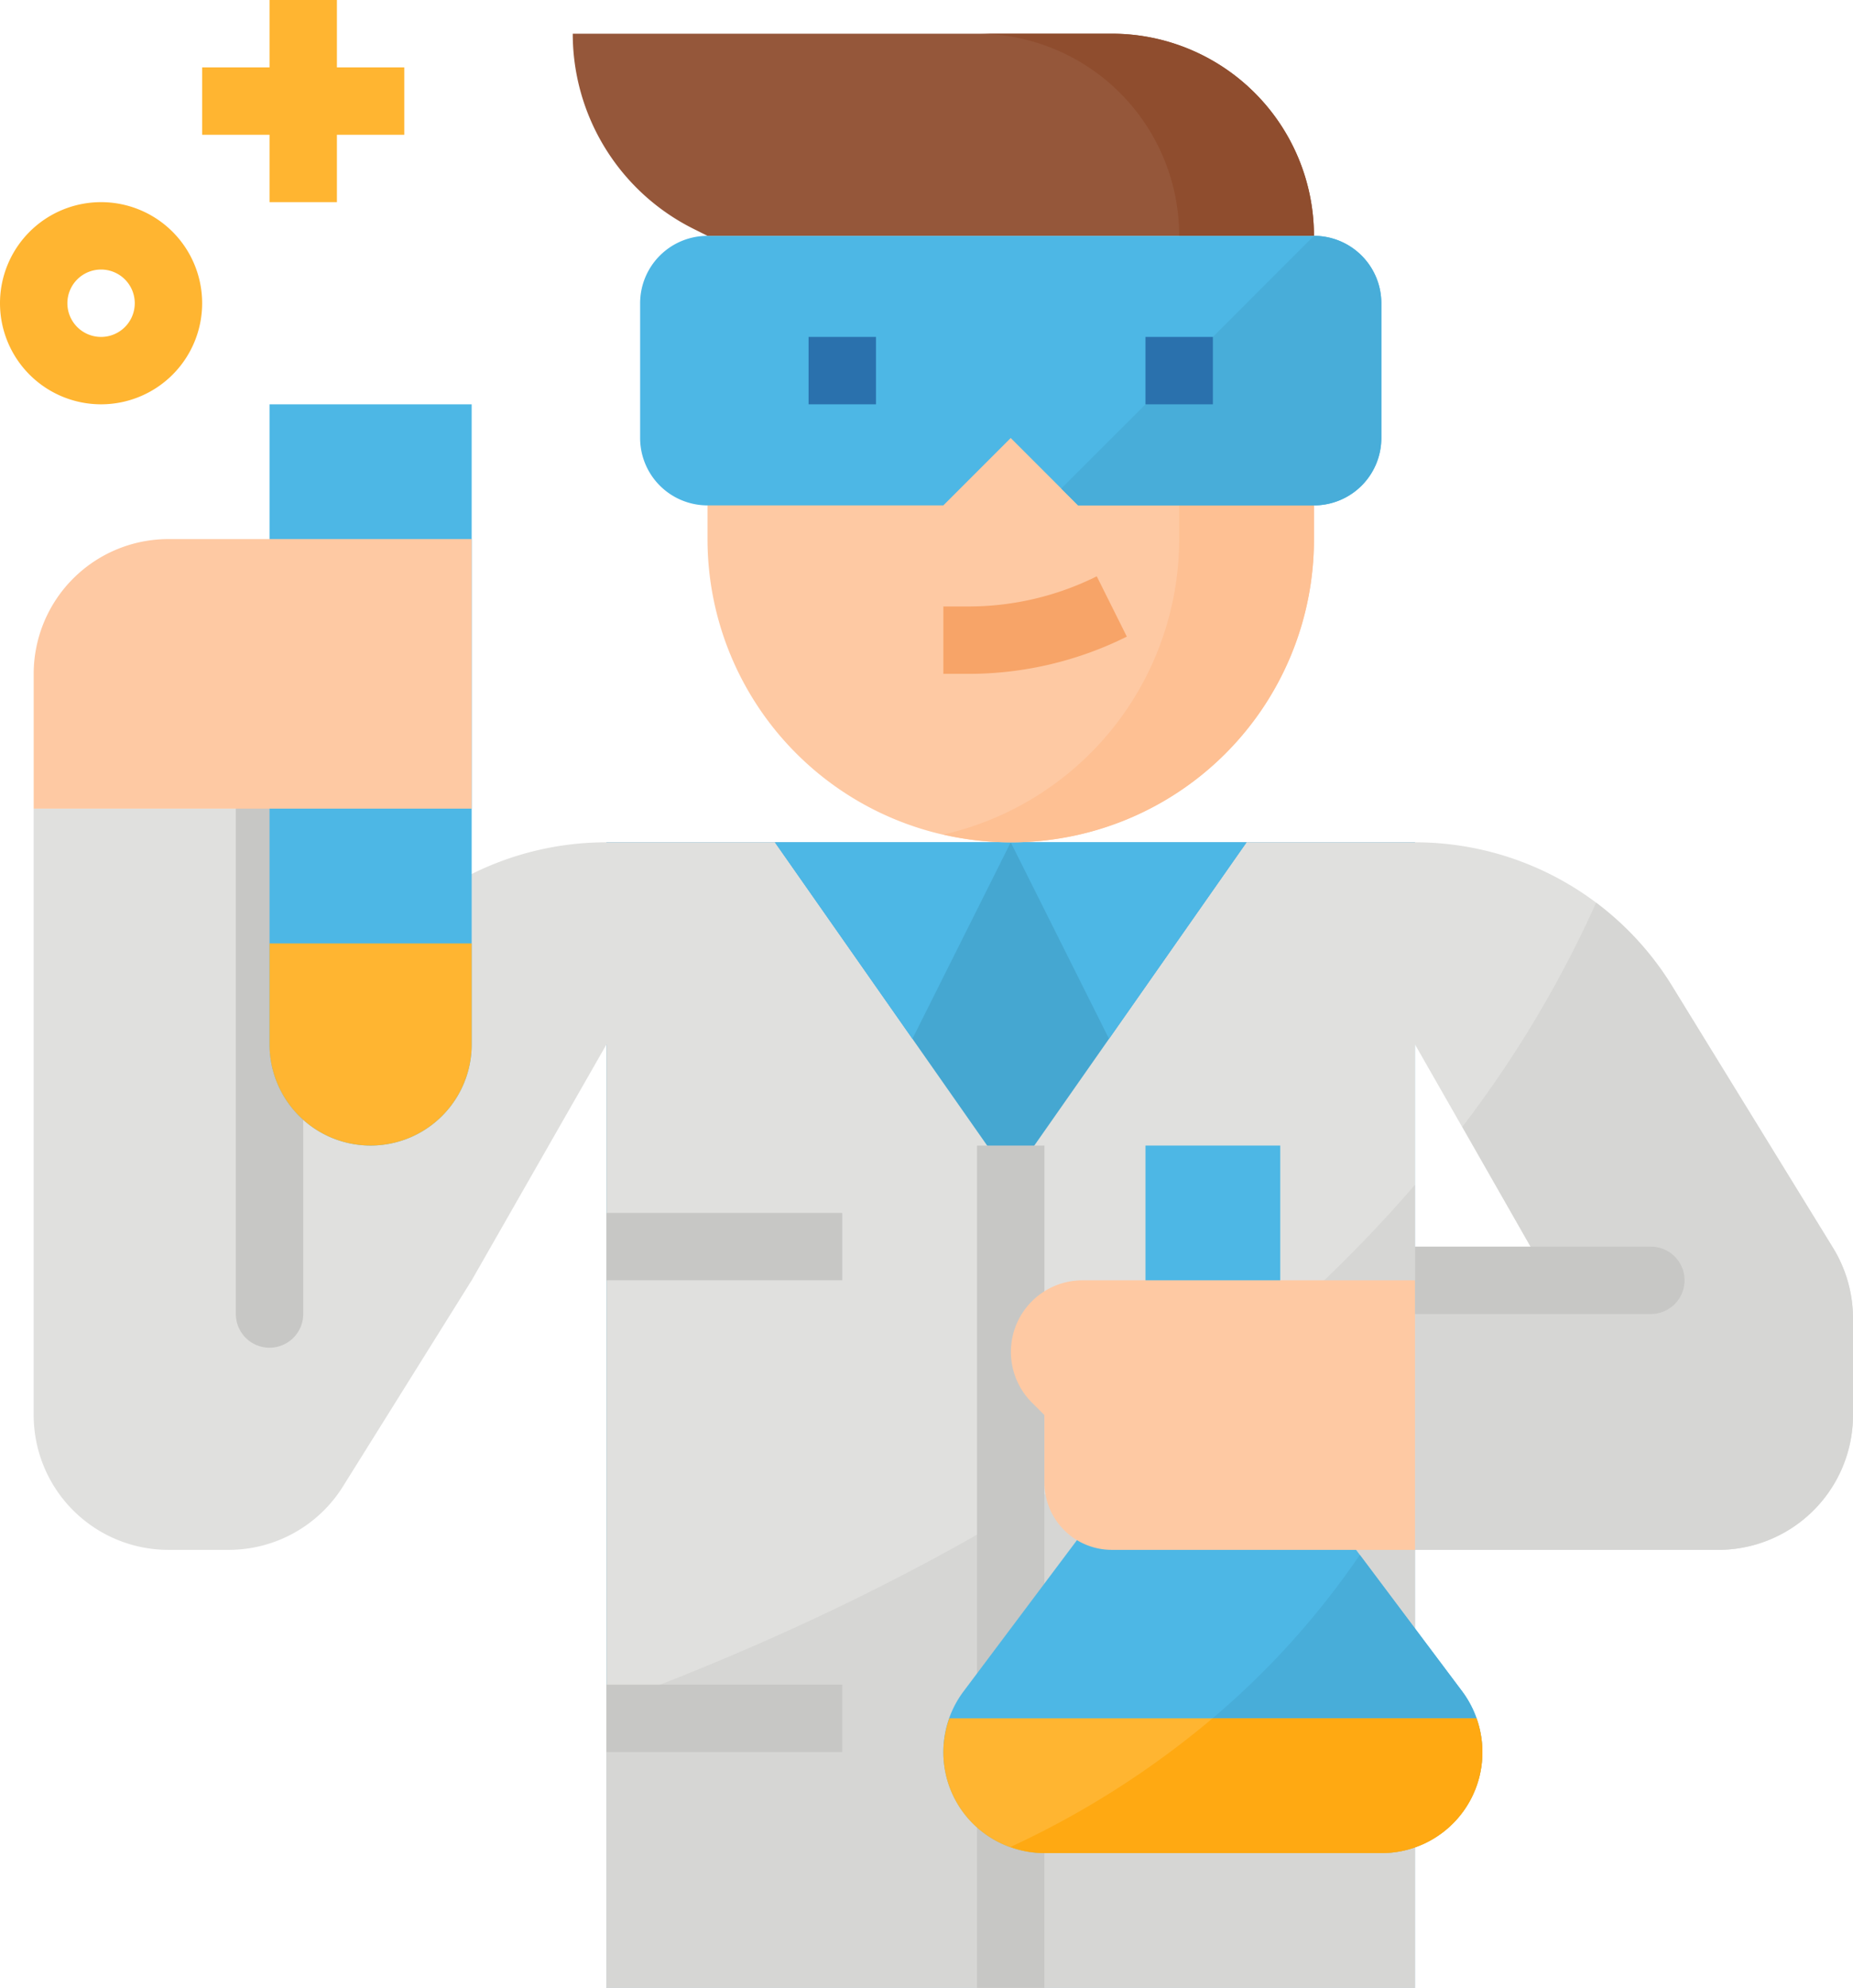 <svg xmlns="http://www.w3.org/2000/svg" viewBox="0 0 440 472"><defs><style>.cls-1{fill:#45a7d1;}.cls-2{fill:#e0e0de;}.cls-3{fill:#4db7e5;}.cls-4{fill:#d6d6d4;}.cls-5{fill:#fec9a3;}.cls-6{fill:#fec093;}.cls-7{fill:#95573a;}.cls-8{fill:#8f4d2e;}.cls-9{fill:#c7c7c5;}.cls-10{fill:#f7a468;}.cls-11{fill:#ffb531;}.cls-12{fill:#48add9;}.cls-13{fill:#2a71ad;}.cls-14{fill:#ffa912;}</style></defs><g id="Слой_2" data-name="Слой 2"><g id="Слой_1-2" data-name="Слой 1"><path class="cls-1" d="M336,472H144V200H336Z"/><path class="cls-2" d="M435.26,296.29,397,234.06A71.57,71.57,0,0,0,336,200H296l-56,80-56-80H144a71.57,71.57,0,0,0-61,34.06L72,252V192H8V336a32,32,0,0,0,32,32H54.27A32,32,0,0,0,81.4,353L112,304l32-56V472H336V368h72a32,32,0,0,0,32-32V313.05A32,32,0,0,0,435.26,296.29ZM336,304V248l32,56Z"/><path class="cls-3" d="M240,200H184l32.66,46.66Z"/><path class="cls-3" d="M240,200h56l-32.66,46.66Z"/><path class="cls-4" d="M435.26,296.29,397,234.06a71.57,71.57,0,0,0-18-19.72,268.89,268.89,0,0,1-31.76,53.21L368,304H336V281.3C282.05,344,204.89,382.46,144,404.84V472H336V368h72a32,32,0,0,0,32-32V313.05A32,32,0,0,0,435.26,296.29Z"/><path class="cls-5" d="M168,56H312v72a72,72,0,0,1-144,0Z"/><path class="cls-6" d="M280,56v72a72,72,0,0,1-56,70.15A71.81,71.81,0,0,0,312,128V56Z"/><path class="cls-7" d="M136,8H264a48,48,0,0,1,48,48H168l-3.38-1.69A51.78,51.78,0,0,1,136,8Z"/><path class="cls-8" d="M264,8H232a48,48,0,0,1,48,48h32A48,48,0,0,0,264,8Z"/><path class="cls-3" d="M312,120H256l-16-16-16,16H168a16,16,0,0,1-16-16V72a16,16,0,0,1,16-16H312a16,16,0,0,1,16,16v32A16,16,0,0,1,312,120Z"/><path class="cls-9" d="M64,320a8,8,0,0,1-8-8V192a8,8,0,0,1,16,0V312A8,8,0,0,1,64,320Z"/><path class="cls-9" d="M232,272h16V472H232Z"/><path class="cls-9" d="M144,288h56v16H144Z"/><path class="cls-9" d="M144,400h56v16H144Z"/><path class="cls-10" d="M230.11,160H224V144h6.11a68.33,68.33,0,0,0,30.32-7.16l7.14,14.32A84.24,84.24,0,0,1,230.11,160Z"/><path class="cls-11" d="M96,16H80V0H64V16H48V32H64V48H80V32H96Z"/><path class="cls-11" d="M24,48A24,24,0,1,0,48,72,24,24,0,0,0,24,48Zm0,32a8,8,0,1,1,8-8A8,8,0,0,1,24,80Z"/><path class="cls-3" d="M64,96h48V248a24,24,0,0,1-48,0Z"/><path class="cls-11" d="M64,248a24,24,0,0,0,48,0V224H64Z"/><path class="cls-5" d="M112,128H40A32,32,0,0,0,8,160v32H112Z"/><path class="cls-12" d="M312,56l-60,60,4,4h56a16,16,0,0,0,16-16V72A16,16,0,0,0,312,56Z"/><path class="cls-13" d="M192,80h16V96H192Z"/><path class="cls-13" d="M272,80h16V96H272Z"/><path class="cls-3" d="M272,344V272h32v72l43.2,57.6A24,24,0,0,1,328,440H248a24,24,0,0,1-19.2-38.4Z"/><path class="cls-11" d="M350.59,408A23.91,23.91,0,0,1,328,440H248a23.91,23.91,0,0,1-22.59-32Z"/><path class="cls-12" d="M287.92,408h62.67a24,24,0,0,0-3.39-6.4l-24.31-32.41A193.23,193.23,0,0,1,287.92,408Z"/><path class="cls-14" d="M351.62,411.84a24.46,24.46,0,0,0-1-3.84H287.92A213.12,213.12,0,0,1,240,438.52a23.76,23.76,0,0,0,8,1.48h80a23.93,23.93,0,0,0,23.64-28.06Z"/><path class="cls-5" d="M336,368H264a16,16,0,0,1-16-16V336l-3-3a17,17,0,0,1,12-29h79Z"/><path class="cls-9" d="M392,296H336v16h56a8,8,0,0,0,0-16Z"/></g></g></svg>